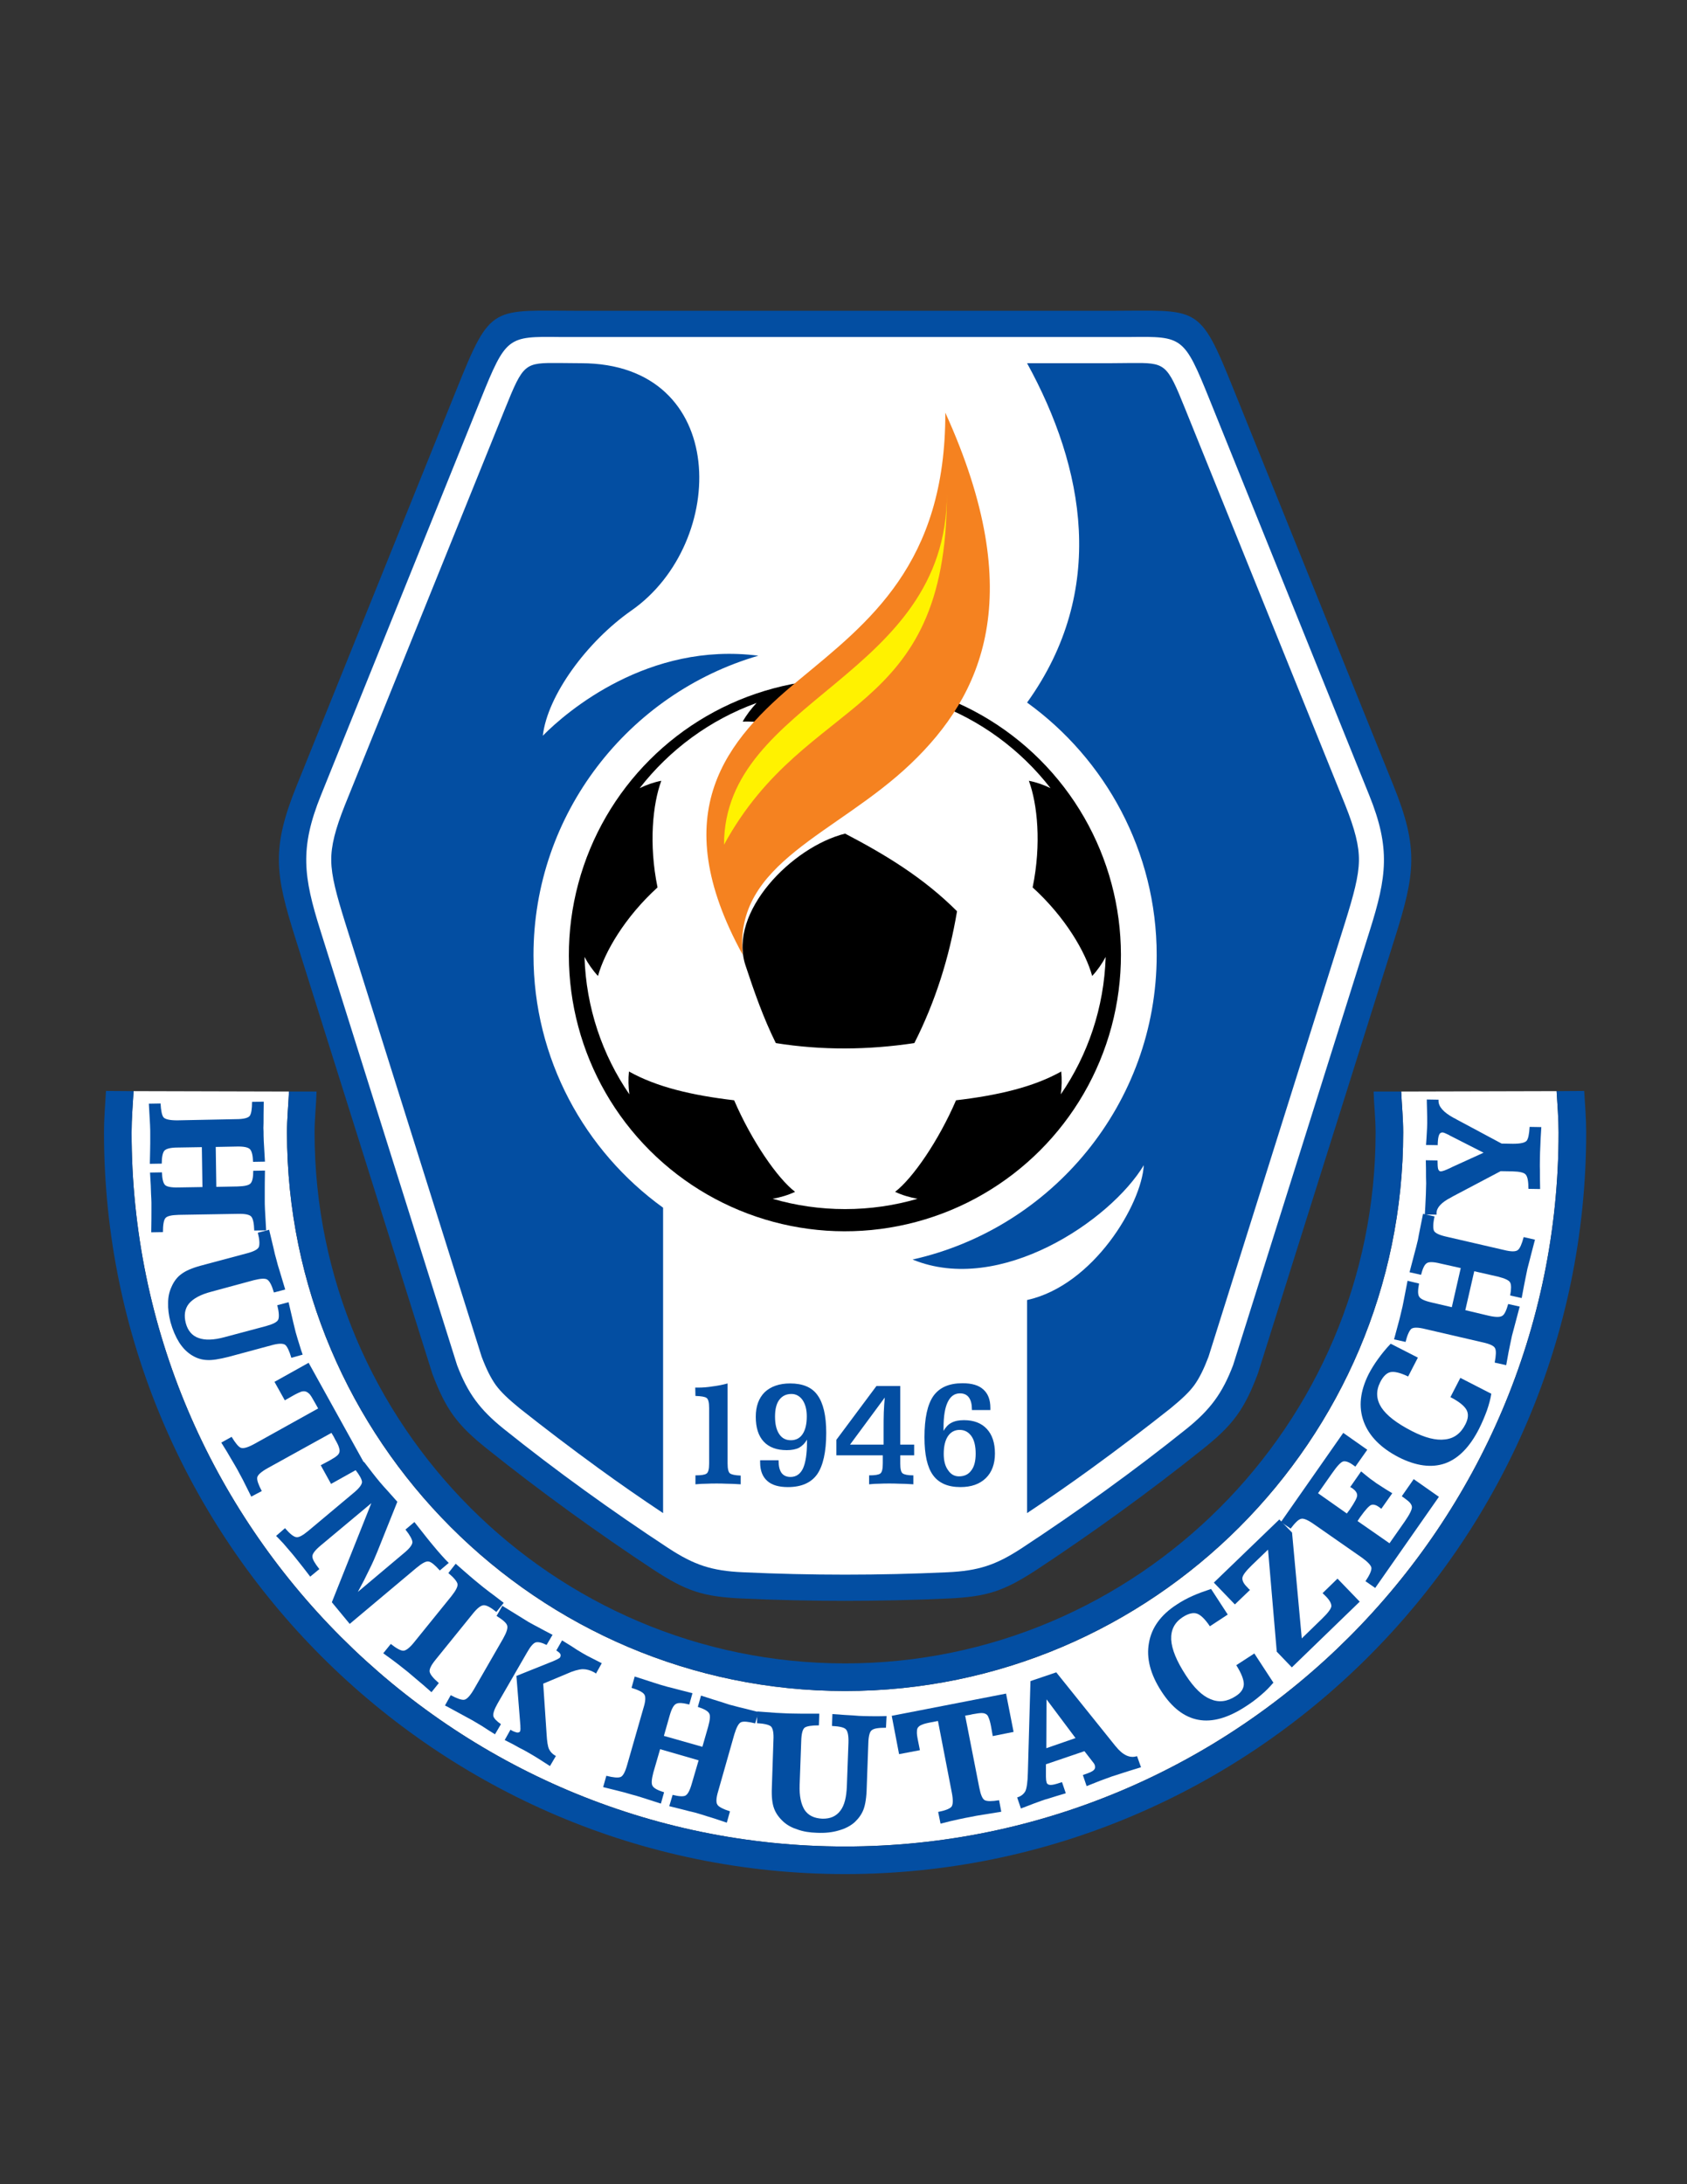 <?xml version="1.0" encoding="iso-8859-1"?>
<!-- Generator: Adobe Illustrator 24.0.1, SVG Export Plug-In . SVG Version: 6.00 Build 0)  -->
<svg version="1.1" id="Layer_1" xmlns="http://www.w3.org/2000/svg" xmlns:xlink="http://www.w3.org/1999/xlink" x="0px" y="0px"
	 viewBox="0 0 612 792" style="enable-background:new 0 0 612 792;" xml:space="preserve">
<rect x="0" y="0" width="612" height="792" fill="#333333" stroke="none"/>
<path style="fill:#FFFFFF;" d="M48.456,395.656l56.376,0.144c-0.216,4.896-0.72,9.864-0.72,14.832
	c0,111.528,90.936,202.536,202.464,202.536c111.528,0,202.464-91.008,202.464-202.536c0-4.968-0.504-9.936-0.72-14.832l56.376-0.144
	c0.288,4.968,0.72,9.936,0.72,14.976c0,142.632-116.28,258.912-258.84,258.912c-142.56,0-258.84-116.28-258.84-258.912
	C47.736,405.592,48.168,400.624,48.456,395.656z"/>
<path style="fill:#034EA2;" d="M210.744,112.696c-32.616,0-32.472-2.88-45.144,28.584l-57.96,143.568
	c-9.216,22.752-7.848,32.04-0.504,55.296l49.68,157.896c4.896,13.032,9.072,18.72,19.944,27.36
	c19.152,15.336,39.96,30.384,60.408,43.848c11.808,7.704,17.856,9.72,31.896,10.368c24.984,1.152,50.04,1.152,75.024,0
	c14.04-0.648,20.088-2.664,31.896-10.368c20.448-13.464,41.256-28.512,60.408-43.848c10.872-8.64,15.048-14.328,19.944-27.36
	l49.68-157.896c7.344-23.256,8.712-32.544-0.504-55.296l-57.96-143.568c-12.672-31.464-12.528-28.584-45.144-28.584H210.744z"/>
<path style="fill:#FFFFFF;" d="M210.744,122.2c-2.88,0-5.4,0-7.704,0c-18.864-0.216-19.44-0.216-28.656,22.608l-57.96,143.568
	c-7.776,19.224-6.336,29.52-0.216,48.96l49.608,157.68c3.888,10.224,8.28,16.128,16.848,23.04
	c18.936,15.192,39.456,29.952,59.76,43.272c9.432,6.192,15.84,8.28,27.072,8.784c24.768,1.152,49.392,1.152,74.16,0
	c11.232-0.504,17.64-2.592,27.072-8.784c20.304-13.32,40.824-28.08,59.76-43.272c8.568-6.912,12.96-12.816,16.848-23.04
	l49.608-157.68c6.12-19.44,7.56-29.736-0.216-48.96l-57.96-143.568c-9.216-22.824-9.792-22.824-28.656-22.608
	c-2.304,0-4.824,0-7.704,0H210.744z"/>
<ellipse transform="matrix(0.707 -0.707 0.707 0.707 -155.102 318.221)" cx="306.576" cy="346.336" rx="100.152" ry="100.152"/>
<path style="fill:#FFFFFF;" d="M274.464,254.896c-16.92,6.12-31.536,16.92-42.408,30.888c2.52-1.224,5.184-2.16,7.848-2.664
	c-3.096,8.352-4.608,22.896-1.368,38.664c-11.88,10.8-19.224,23.472-21.6,32.112c-1.944-2.088-3.528-4.392-4.896-6.912
	c0.576,18.432,6.48,35.568,16.272,49.824c-0.36-2.736-0.432-5.544-0.144-8.28c10.008,5.616,22.824,8.64,38.16,10.44
	c6.336,14.688,15.696,28.296,22.104,33.192c-2.592,1.224-5.328,2.016-8.136,2.52c8.352,2.448,17.208,3.744,26.28,3.744
	c9.072,0,17.928-1.296,26.28-3.744c-2.808-0.504-5.544-1.296-8.136-2.52c6.408-4.896,15.768-18.504,22.104-33.192
	c15.336-1.8,28.152-4.824,38.16-10.44c0.288,2.736,0.216,5.544-0.144,8.28c9.792-14.256,15.696-31.392,16.272-49.824
	c-1.368,2.52-2.952,4.824-4.896,6.912c-2.376-8.64-9.72-21.312-21.6-32.112c3.24-15.768,1.728-30.312-1.368-38.664
	c2.664,0.504,5.328,1.44,7.848,2.664c-10.872-13.968-25.488-24.768-42.408-30.888c1.944,2.088,3.672,4.32,5.04,6.768
	c-8.928-0.36-23.184,2.664-37.152,10.656c-13.968-7.992-28.224-11.016-37.152-10.656
	C270.792,259.216,272.52,256.984,274.464,254.896L274.464,254.896z M306.576,302.272c15.048,7.848,28.656,16.2,40.608,28.152
	c-2.808,16.704-7.848,32.76-15.48,47.808c-16.848,2.52-33.48,2.664-50.256,0c-4.536-9.144-7.848-18.648-11.016-28.224
	C264.096,330.784,287.28,307.096,306.576,302.272z"/>
<path style="fill:#F58220;" d="M269.424,346.192c-3.24-33.552,34.056-43.56,60.984-69.264
	c25.992-24.768,42.696-60.912,12.528-127.296c0.144,55.008-28.008,76.104-52.92,96.768
	C263.376,268.288,241.128,294.568,269.424,346.192z"/>
<path style="fill:#FFF200;" d="M343.512,179.008c0,66.888-80.856,74.16-80.856,127.296
	C292.824,250.936,343.512,261.376,343.512,179.008z"/>
<path style="fill:#034EA2;" d="M372.6,548.656c8.136-5.4,15.984-10.872,23.328-16.2c10.008-7.272,19.656-14.616,28.656-21.744
	c4.032-3.312,6.768-5.832,8.712-8.496c1.8-2.52,3.384-5.688,5.112-10.224l49.536-157.464c3.096-9.936,4.968-16.704,5.04-22.464
	c0.072-5.4-1.44-11.304-4.968-20.16l-58.032-143.568c-6.768-16.776-7.128-16.776-19.8-16.704c-2.304,0-4.824,0.072-7.776,0.072
	H372.6c20.808,37.872,29.232,82.368,0,123.048c28.44,20.52,47.016,54,47.016,91.584c0,53.856-38.016,99.072-88.56,110.376
	c31.68,13.032,71.856-14.184,83.88-34.2c-0.792,14.112-18.216,43.56-42.336,48.888V548.656z"/>
<path style="fill:#034EA2;" d="M210.744,131.704c-2.952,0-5.472-0.072-7.776-0.072c-12.672-0.072-13.032-0.072-19.8,16.704
	l-58.032,143.568c-3.528,8.856-5.04,14.76-4.968,20.16c0.072,5.76,1.944,12.528,5.04,22.464l49.536,157.464
	c1.728,4.536,3.312,7.704,5.112,10.224c1.944,2.664,4.68,5.184,8.712,8.496c9,7.128,18.648,14.472,28.656,21.744
	c7.344,5.328,15.192,10.8,23.328,16.2V437.92c-28.44-20.52-47.016-53.928-47.016-91.584c0-51.336,34.56-94.896,81.576-108.576
	c-39.816-5.112-69.48,20.16-78.192,29.016c1.656-14.544,15.984-34.128,32.184-45.432
	C264.168,196.864,264.816,131.704,210.744,131.704z"/>
<path style="fill:#034EA2;" d="M252.288,538.216v-3.24c2.088,0,3.456-0.216,4.032-0.648c0.648-0.432,0.936-1.656,0.936-3.672
	v-20.088c0-2.016-0.288-3.24-0.936-3.672c-0.576-0.432-1.944-0.648-4.032-0.72l-0.072-3.024h1.008c1.728,0,3.528-0.144,5.256-0.432
	c1.8-0.216,3.672-0.576,5.472-1.08v29.016c0,1.944,0.288,3.168,0.864,3.6c0.576,0.432,1.872,0.72,3.888,0.792v3.168
	c-2.16-0.143-3.96-0.216-5.256-0.216c-1.368-0.072-2.52-0.072-3.456-0.072c-1.152,0-2.304,0-3.6,0.072
	C255.168,538,253.8,538.072,252.288,538.216z"/>
<path style="fill:#034EA2;" d="M292.68,513.592c0-2.448-0.504-4.392-1.512-5.904c-1.008-1.44-2.376-2.232-4.032-2.232
	c-1.944,0-3.384,0.72-4.464,2.16c-1.008,1.368-1.512,3.384-1.512,6.048c0,2.736,0.504,4.824,1.512,6.336
	c1.008,1.512,2.376,2.232,4.248,2.232c1.8,0,3.24-0.72,4.248-2.232C292.176,518.488,292.68,516.328,292.68,513.592L292.68,513.592z
	 M275.76,529.504h6.696v0.216c0,1.944,0.36,3.384,1.08,4.392c0.72,0.936,1.8,1.44,3.24,1.44c2.016,0,3.528-1.008,4.536-3.096
	c0.936-2.088,1.44-5.256,1.44-9.432v-1.008c-0.72,1.296-1.728,2.304-2.88,2.952c-1.152,0.576-2.664,0.864-4.464,0.864
	c-3.6,0-6.408-1.008-8.352-3.096c-1.944-2.088-2.88-5.112-2.88-9c0-3.816,1.08-6.768,3.24-8.928
	c2.232-2.088,5.328-3.168,9.216-3.168c4.536,0,7.92,1.368,9.936,4.248c2.088,2.88,3.168,7.416,3.168,13.68
	c0,6.912-1.152,11.952-3.312,15.048c-2.16,3.024-5.688,4.608-10.584,4.608c-3.312,0-5.832-0.72-7.488-2.232
	c-1.728-1.512-2.592-3.744-2.592-6.696V529.504z"/>
<path style="fill:#034EA2;" d="M320.544,523.816v-5.184c0-2.448,0-4.608,0.072-6.552c0.072-1.944,0.216-3.744,0.36-5.328
	l-12.6,17.064H320.544L320.544,523.816z M320.256,527.704h-16.848v-5.616l14.544-19.512h8.64v21.24h5.04v3.888h-5.04v2.952
	c0,2.016,0.288,3.168,0.864,3.6c0.576,0.432,1.872,0.72,3.888,0.72v3.24c-2.088-0.143-3.816-0.216-5.184-0.216
	c-1.368-0.072-2.52-0.072-3.528-0.072c-1.152,0-2.376,0-3.6,0.072c-1.152,0-2.448,0.072-3.744,0.216v-3.24
	c2.088,0,3.456-0.216,4.032-0.648c0.648-0.432,0.936-1.656,0.936-3.672V527.704z"/>
<path style="fill:#034EA2;" d="M342.36,527.2c0,2.448,0.504,4.464,1.584,5.904c1.008,1.512,2.304,2.232,3.96,2.232
	c1.944,0,3.456-0.72,4.464-2.16c1.08-1.368,1.584-3.456,1.584-6.048c0-2.736-0.504-4.896-1.512-6.336
	c-1.08-1.512-2.448-2.304-4.32-2.304c-1.8,0-3.24,0.792-4.248,2.304C342.864,522.304,342.36,524.464,342.36,527.2L342.36,527.2z
	 M359.28,511.288h-6.696v-0.216c0-1.872-0.36-3.313-1.08-4.32c-0.72-1.008-1.8-1.512-3.24-1.512c-2.016,0-3.456,1.08-4.464,3.168
	c-1.008,2.088-1.512,5.184-1.512,9.36v1.08c0.792-1.368,1.728-2.376,2.88-2.952c1.224-0.648,2.664-0.936,4.536-0.936
	c3.6,0,6.336,1.08,8.28,3.168c1.944,2.088,2.952,5.04,2.952,8.928c0,3.816-1.152,6.84-3.312,8.928
	c-2.232,2.16-5.256,3.24-9.216,3.24c-4.536,0-7.848-1.44-9.936-4.32c-2.088-2.88-3.096-7.416-3.096-13.752
	c0-6.912,1.08-11.88,3.24-14.976c2.232-3.096,5.688-4.608,10.584-4.608c3.312,0,5.832,0.72,7.488,2.232
	c1.728,1.512,2.592,3.744,2.592,6.696V511.288z"/>
<path style="fill:#034EA2;" d="M73.44,430.432l-0.216-14.472l-8.784,0.144c-2.592,0-4.176,0.432-4.824,1.152
	c-0.576,0.72-0.936,2.232-0.936,4.68l-4.32,0.072c0.072-3.6,0.144-6.12,0.144-7.56c0-1.512,0-2.664,0-3.384
	c0-0.792,0-1.8-0.072-3.168c-0.072-1.368-0.216-3.888-0.432-7.704l4.248-0.072c0.144,2.664,0.504,4.32,1.08,5.04
	c0.648,0.72,2.304,1.08,4.968,1.08l21.384-0.432c2.664,0,4.32-0.432,4.896-1.152c0.576-0.792,0.864-2.448,0.864-5.112l4.248-0.072
	c-0.072,3.744-0.072,6.336-0.072,7.704c-0.072,1.368-0.072,2.448,0,3.168c0,0.72,0,1.872,0.072,3.384
	c0.072,1.44,0.216,3.96,0.432,7.488l-4.32,0.072c-0.072-2.304-0.432-3.816-1.08-4.536c-0.648-0.72-2.232-1.08-4.896-1.008
	l-7.56,0.144l0.216,14.472l7.632-0.144c2.664-0.072,4.248-0.432,4.824-1.152c0.648-0.72,0.936-2.232,0.936-4.536l4.248-0.072
	c-0.072,3.672-0.072,6.192-0.072,7.632c0,1.368,0,2.448,0,3.24c0,0.72,0,1.728,0.072,3.096c0.072,1.368,0.216,3.96,0.432,7.704
	l-4.32,0.072c-0.072-2.592-0.432-4.32-1.08-5.04c-0.576-0.72-2.232-1.08-4.896-1.008l-21.384,0.36
	c-2.664,0.072-4.32,0.432-4.896,1.224c-0.576,0.72-0.864,2.448-0.864,5.04l-4.248,0.072c0.072-3.744,0.072-6.336,0.072-7.704
	c0-1.368,0-2.376,0-3.096c0-0.792-0.072-1.872-0.144-3.24c0-1.44-0.144-3.96-0.36-7.632l4.32-0.072
	c0.072,2.304,0.432,3.816,1.08,4.536c0.576,0.648,2.232,1.008,4.896,0.936L73.44,430.432z"/>
<path style="fill:#034EA2;" d="M104.688,472.192c0.792,3.456,1.368,5.976,1.728,7.416c0.36,1.512,0.648,2.664,0.864,3.528
	c0.504,1.728,0.936,3.24,1.368,4.536c0.36,1.296,0.792,2.52,1.152,3.528l-4.104,1.152c-0.792-2.592-1.512-4.176-2.304-4.752
	c-0.792-0.504-2.448-0.504-4.968,0.216l-15.48,4.176c-3.456,0.864-6.048,1.296-7.92,1.152c-1.872-0.072-3.672-0.648-5.328-1.656
	c-1.8-1.08-3.312-2.592-4.68-4.68c-1.296-2.088-2.376-4.536-3.168-7.416c-0.648-2.52-0.936-4.824-0.864-6.984
	c0-2.16,0.432-4.032,1.224-5.76c0.864-2.016,2.088-3.6,3.6-4.68c1.512-1.152,3.816-2.16,6.984-3.024l16.704-4.464
	c2.52-0.648,4.032-1.44,4.392-2.304c0.36-0.936,0.288-2.664-0.36-5.184l4.104-1.08c0.648,2.664,1.152,4.896,1.584,6.624
	c0.36,1.728,0.72,3.096,1.08,4.32c0.288,1.152,0.648,2.52,1.224,4.248c0.504,1.656,1.152,3.816,1.944,6.48l-4.104,1.08
	c-0.72-2.52-1.512-4.032-2.304-4.608c-0.72-0.576-2.376-0.504-4.968,0.144l-15.408,4.176c-3.888,1.008-6.552,2.448-8.136,4.32
	c-1.512,1.872-1.872,4.248-1.152,7.056c0.72,2.736,2.304,4.608,4.608,5.4c2.304,0.864,5.472,0.792,9.432-0.288l15.12-4.032
	c2.52-0.72,4.032-1.44,4.392-2.376c0.36-0.864,0.288-2.592-0.36-5.184L104.688,472.192z"/>
<path style="fill:#034EA2;" d="M103.32,507.76l-3.744-6.696l12.384-6.912l20.52,37.008l-12.384,6.912l-3.744-6.768l3.24-1.728
	c1.296-0.72,2.16-1.296,2.664-1.728c0.504-0.432,0.792-0.864,0.864-1.296c0.144-0.432,0.072-1.008-0.144-1.656
	c-0.144-0.648-0.648-1.656-1.44-3.024l-0.432-0.864l-0.864-1.44l-23.184,12.816c-2.304,1.296-3.6,2.448-3.744,3.384
	c-0.144,0.936,0.432,2.592,1.656,4.896l-3.816,2.016c-1.224-2.448-2.232-4.464-3.024-6.048c-0.792-1.512-1.512-2.808-2.088-3.888
	c-0.576-1.08-1.368-2.304-2.232-3.816c-0.864-1.512-2.016-3.456-3.528-5.832l3.744-2.088c1.368,2.232,2.448,3.6,3.312,3.96
	c0.936,0.36,2.52-0.072,4.896-1.368l23.184-12.888l-1.296-2.304c-0.792-1.44-1.368-2.376-1.8-2.88
	c-0.432-0.432-0.936-0.792-1.368-0.936c-0.432-0.144-0.936-0.144-1.584,0c-0.576,0.216-1.584,0.648-2.88,1.368L103.32,507.76z"/>
<path style="fill:#034EA2;" d="M144.144,544.552l-7.272,18.144c-0.72,1.8-1.656,3.96-2.88,6.408
	c-1.152,2.448-2.52,5.112-4.176,8.136l16.776-14.112c2.016-1.656,3.024-3.024,3.024-3.96c-0.072-0.936-0.864-2.448-2.52-4.536
	l3.24-2.736c1.872,2.376,3.312,4.176,4.32,5.472c1.008,1.296,1.872,2.304,2.52,3.096c1.152,1.368,2.16,2.592,3.096,3.6
	c0.864,1.008,1.728,1.872,2.52,2.664l-3.24,2.736c-1.728-1.944-3.096-3.096-4.032-3.24c-0.936-0.216-2.376,0.576-4.464,2.304
	l-24.192,20.304l-6.48-7.848l14.328-35.928l-18.36,15.336c-2.088,1.728-3.096,3.096-3.024,4.032c0,0.936,0.864,2.448,2.52,4.536
	l-3.312,2.736c-1.872-2.448-3.312-4.32-4.32-5.544c-0.936-1.224-1.8-2.232-2.448-3.024c-1.152-1.368-2.232-2.592-3.096-3.6
	c-0.936-0.936-1.728-1.872-2.52-2.592l3.24-2.808c1.728,2.016,3.096,3.096,4.032,3.24c0.936,0.216,2.376-0.576,4.464-2.304
	l16.416-13.752c2.016-1.656,3.024-3.024,3.024-3.96c-0.072-0.936-0.864-2.448-2.52-4.536l3.24-2.736
	c1.152,1.512,2.16,2.808,3.096,4.032c0.864,1.152,1.8,2.232,2.664,3.312c0.864,1.008,1.8,2.088,2.88,3.24
	C141.696,541.816,142.848,543.112,144.144,544.552z"/>
<path style="fill:#034EA2;" d="M139.032,599.488l2.736-3.384c2.088,1.656,3.6,2.448,4.536,2.448s2.304-1.008,3.96-3.096
	l13.464-16.632c1.656-2.088,2.448-3.6,2.232-4.536c-0.216-0.864-1.296-2.232-3.312-3.888l2.664-3.384
	c2.088,1.872,3.816,3.312,5.112,4.464c1.368,1.152,2.448,2.088,3.456,2.88c0.864,0.72,2.016,1.656,3.456,2.736
	c1.368,1.008,3.168,2.376,5.4,4.104l-2.664,3.312c-2.016-1.656-3.528-2.448-4.536-2.448c-1.008,0-2.376,1.008-4.032,3.096
	l-13.464,16.632c-1.656,2.016-2.376,3.528-2.16,4.464c0.216,0.936,1.296,2.304,3.312,4.032l-2.664,3.312
	c-2.16-1.944-3.96-3.456-5.256-4.536c-1.296-1.08-2.376-2.016-3.312-2.808c-0.936-0.72-2.088-1.656-3.456-2.736
	C143.136,602.44,141.336,601.144,139.032,599.488z"/>
<path style="fill:#034EA2;" d="M161.424,618.424l2.088-3.744c2.304,1.224,3.96,1.8,4.896,1.656c0.936-0.144,2.088-1.368,3.456-3.672
	l10.656-18.504c1.296-2.304,1.8-3.888,1.44-4.824c-0.288-0.864-1.584-2.016-3.816-3.384l2.088-3.672l0.936,0.576
	c4.824,2.952,7.704,4.752,8.64,5.328c1.008,0.576,2.232,1.224,3.6,1.944c1.368,0.72,3.024,1.656,5.04,2.664l-2.16,3.672
	c-1.728-0.864-3.024-1.152-3.888-0.936c-0.864,0.216-1.944,1.44-3.168,3.6l-10.728,18.576c-1.224,2.16-1.728,3.744-1.512,4.608
	c0.216,0.792,1.152,1.8,2.736,2.88l-2.16,3.672c-1.872-1.152-3.456-2.16-4.752-3.024c-1.296-0.792-2.52-1.512-3.528-2.088
	c-1.008-0.576-3.96-2.16-9-4.896L161.424,618.424L161.424,618.424z M188.784,625.768c0,0.144,0,0.288,0,0.504
	c0.072,0.72,0,1.224-0.144,1.584c-0.216,0.288-0.576,0.432-1.152,0.36c-0.504-0.144-1.224-0.36-1.944-0.792l-0.36-0.216
	l-2.088,3.744c2.088,1.008,3.816,1.944,5.184,2.736c1.44,0.72,2.664,1.368,3.6,1.944c1.224,0.72,2.376,1.368,3.6,2.16
	s2.592,1.656,4.032,2.592l2.16-3.672l-0.432-0.216c-0.936-0.576-1.656-1.368-2.088-2.304c-0.432-0.936-0.72-2.808-0.864-5.472
	l-1.224-18.216l8.424-3.528c2.52-1.152,4.464-1.656,5.904-1.728c1.368,0,2.736,0.36,4.176,1.152l0.648,0.432l2.088-3.744
	c-1.44-0.72-2.736-1.368-3.816-1.944c-1.152-0.576-2.088-1.08-2.952-1.584c-0.504-0.288-1.224-0.72-2.16-1.296
	c-0.936-0.648-2.736-1.8-5.472-3.456l-2.088,3.672c0.72,0.432,1.224,0.864,1.44,1.224c0.216,0.432,0.144,0.792-0.072,1.296
	c-0.216,0.288-1.296,0.864-3.24,1.656l-0.216,0.072l-12.384,4.968L188.784,625.768z"/>
<path style="fill:#034EA2;" d="M253.44,638.296l-13.968-4.032l-2.448,8.424c-0.648,2.52-0.792,4.104-0.288,4.896
	c0.504,0.864,1.872,1.584,4.176,2.304l-1.152,4.104c-3.384-1.08-5.832-1.872-7.2-2.304c-1.44-0.432-2.52-0.792-3.24-0.936
	c-0.72-0.216-1.728-0.504-3.024-0.864c-1.296-0.36-3.816-0.936-7.488-1.872l1.152-4.104c2.592,0.648,4.248,0.792,5.184,0.432
	c0.864-0.36,1.656-1.8,2.376-4.392l5.904-20.592c0.792-2.52,0.864-4.176,0.288-4.968c-0.504-0.792-2.088-1.584-4.608-2.376
	l1.152-4.104c3.6,1.152,6.048,1.944,7.344,2.376c1.296,0.432,2.304,0.72,3.096,0.936c0.648,0.216,1.728,0.504,3.24,0.864
	c1.368,0.36,3.816,1.008,7.272,1.872l-1.152,4.104c-2.304-0.576-3.816-0.72-4.68-0.288c-0.936,0.36-1.728,1.8-2.448,4.32
	l-2.088,7.344l13.968,3.96l2.088-7.272c0.72-2.592,0.864-4.248,0.288-4.968c-0.504-0.792-1.8-1.512-4.032-2.232l1.152-4.104
	c3.456,1.152,5.904,1.872,7.272,2.304c1.368,0.432,2.376,0.792,3.096,1.008c0.648,0.144,1.728,0.432,3.024,0.792
	c1.296,0.288,3.816,0.936,7.488,1.872l-1.224,4.104c-2.52-0.648-4.248-0.792-5.112-0.432c-0.864,0.36-1.656,1.8-2.448,4.392
	l-5.832,20.52c-0.792,2.592-0.864,4.248-0.288,5.04c0.504,0.792,2.088,1.584,4.536,2.376l-1.152,4.104
	c-3.6-1.224-6.048-2.016-7.344-2.376c-1.296-0.432-2.304-0.72-3.024-0.936c-0.648-0.216-1.728-0.504-3.096-0.792
	c-1.368-0.36-3.816-1.008-7.416-1.872l1.224-4.104c2.232,0.576,3.816,0.648,4.608,0.288c0.864-0.432,1.656-1.872,2.376-4.464
	L253.44,638.296z"/>
<path style="fill:#034EA2;" d="M301.968,621.52c3.528,0.288,6.048,0.432,7.56,0.504c1.512,0.144,2.736,0.216,3.6,0.216
	c1.8,0.072,3.384,0.072,4.752,0.072c1.368,0,2.592,0,3.744-0.072l-0.216,4.248c-2.592,0-4.32,0.216-5.112,0.864
	c-0.792,0.504-1.224,2.16-1.296,4.824l-0.576,15.984c-0.072,3.528-0.504,6.192-1.152,7.92c-0.648,1.728-1.728,3.24-3.168,4.608
	c-1.512,1.368-3.456,2.376-5.76,3.024c-2.376,0.72-5.04,1.008-7.992,0.864c-2.592-0.072-4.896-0.432-6.912-1.152
	c-2.088-0.648-3.816-1.584-5.184-2.808c-1.656-1.512-2.808-3.096-3.456-4.896c-0.648-1.728-0.936-4.248-0.792-7.56l0.576-17.208
	c0.144-2.664-0.216-4.32-0.936-4.968c-0.72-0.576-2.376-1.008-5.04-1.152l0.144-4.248c2.808,0.216,5.04,0.36,6.768,0.504
	c1.8,0.072,3.24,0.144,4.464,0.216c1.224,0,2.664,0.072,4.392,0.072c1.8,0,4.032,0,6.84,0l-0.144,4.248
	c-2.664,0-4.32,0.288-5.112,0.792c-0.792,0.576-1.224,2.232-1.296,4.896l-0.576,15.912c-0.144,4.032,0.504,6.984,1.8,9.072
	c1.368,2.016,3.456,3.024,6.408,3.168c2.88,0.072,5.04-0.864,6.552-2.88c1.512-1.944,2.232-4.968,2.376-9.072l0.576-15.624
	c0.072-2.664-0.288-4.248-1.008-4.896c-0.648-0.648-2.304-1.008-4.968-1.152L301.968,621.52z"/>
<path style="fill:#034EA2;" d="M333.72,634.624l-7.56,1.44l-2.664-13.896l41.472-8.064L367.704,628l-7.56,1.512l-0.648-3.672
	c-0.288-1.44-0.576-2.448-0.864-3.024c-0.216-0.648-0.504-1.008-0.864-1.224c-0.432-0.288-1.008-0.432-1.656-0.432
	c-0.648,0-1.8,0.144-3.312,0.432l-0.936,0.216l-1.728,0.288l5.112,26.064c0.504,2.592,1.152,4.176,2.016,4.608
	c0.864,0.432,2.592,0.432,5.184,0l0.792,4.176c-2.808,0.432-5.04,0.792-6.696,1.08c-1.728,0.288-3.168,0.504-4.392,0.792
	c-1.224,0.216-2.664,0.504-4.32,0.864c-1.728,0.36-3.888,0.864-6.624,1.584l-0.864-4.248c2.592-0.504,4.176-1.152,4.824-1.872
	c0.576-0.72,0.648-2.448,0.144-5.04l-5.04-26.064l-2.664,0.504c-1.512,0.288-2.592,0.576-3.168,0.864
	c-0.648,0.216-1.08,0.576-1.44,1.008c-0.216,0.288-0.36,0.792-0.36,1.44c-0.072,0.648,0.072,1.728,0.36,3.168L333.72,634.624z"/>
<path style="fill:#034EA2;" d="M379.584,633.904l10.584-3.672l-10.512-14.04L379.584,633.904L379.584,633.904z M370.368,655.792
	L369,651.76c1.44-0.432,2.376-1.224,2.952-2.232c0.504-1.008,0.864-3.312,0.936-6.912l0.936-33.048l9.36-3.168l21.456,26.712
	l0.072,0.072c2.592,3.24,5.184,4.464,7.776,3.6l1.44,4.032c-2.88,0.864-5.112,1.584-6.696,2.088
	c-1.584,0.504-2.808,0.936-3.816,1.224c-1.368,0.504-2.808,1.008-4.32,1.584c-1.44,0.576-3.096,1.224-4.896,1.944l-1.368-4.032
	c2.232-0.72,3.528-1.296,3.96-1.8c0.504-0.432,0.576-1.08,0.36-1.8c-0.072-0.144-0.144-0.36-0.288-0.576
	c-0.144-0.216-0.36-0.504-0.72-0.936l-2.736-3.528l-13.968,4.752v4.464c0,0.504,0.072,0.936,0.072,1.296
	c0.072,0.432,0.144,0.72,0.216,1.008c0.216,0.432,0.648,0.72,1.44,0.72s1.872-0.288,3.168-0.72l0.936-0.288l1.368,4.032
	c-2.664,0.792-4.608,1.368-5.904,1.8c-1.368,0.36-2.376,0.72-3.168,1.008c-1.296,0.432-3.312,1.224-6.12,2.304
	C370.944,655.504,370.656,655.648,370.368,655.792z"/>
<path style="fill:#034EA2;" d="M439.344,576.16l6.048,9.288l-6.48,4.248c-1.8-2.664-3.384-4.176-4.752-4.608
	c-1.368-0.432-3.096,0-5.112,1.296c-2.952,1.944-4.32,4.608-4.176,8.136c0.216,3.528,1.944,7.776,5.328,12.96
	c2.952,4.536,5.904,7.416,8.928,8.64c3.024,1.296,6.048,0.936,9.144-1.08c1.944-1.224,2.88-2.664,2.952-4.32
	c0-1.656-0.864-3.96-2.736-6.912l6.552-4.248l6.912,10.584c-1.296,1.512-2.736,3.024-4.464,4.464
	c-1.728,1.512-3.672,2.952-5.832,4.32c-6.264,4.032-11.88,5.616-16.92,4.68c-5.112-0.936-9.576-4.392-13.392-10.296
	c-4.032-6.192-5.544-12.096-4.536-17.568c0.936-5.544,4.32-10.224,10.152-13.968c1.728-1.152,3.6-2.16,5.688-3.096
	C434.736,577.744,436.968,576.952,439.344,576.16z"/>
<path style="fill:#034EA2;" d="M468.648,604.6l-5.472-5.688l-3.168-37.008l-5.832,5.616c-2.16,2.088-3.312,3.6-3.456,4.536
	c-0.144,0.936,0.36,2.088,1.584,3.312c0.288,0.288,0.504,0.504,0.648,0.72c0.216,0.144,0.36,0.288,0.504,0.432l-5.472,5.256
	l-7.632-7.92l23.76-22.896l4.608,4.752l3.528,38.376l7.272-7.056c2.16-2.088,3.312-3.6,3.456-4.536
	c0.072-0.936-0.504-2.088-1.8-3.456c-0.36-0.36-0.648-0.648-0.792-0.792c-0.216-0.216-0.432-0.36-0.576-0.576l5.4-5.256l8.064,8.352
	L468.648,604.6z"/>
<path style="fill:#034EA2;" d="M508.536,542.536l4.32-6.192l9.144,6.408L498.888,575.8l-3.528-2.448
	c1.512-2.232,2.16-3.744,2.16-4.752c-0.072-0.936-1.224-2.16-3.384-3.744l-17.568-12.24c-2.16-1.512-3.744-2.16-4.608-1.872
	c-0.936,0.216-2.16,1.44-3.744,3.528l-3.528-2.376l22.608-32.328l8.712,6.12l-4.32,6.12l-1.008-0.72
	c-1.44-1.008-2.592-1.368-3.456-1.152c-0.864,0.288-2.16,1.656-3.96,4.248l-5.112,7.272l10.44,7.344l1.08-1.44
	c1.8-2.664,2.736-4.392,2.664-5.184c0-0.864-0.576-1.656-1.728-2.52c-0.072,0-0.144-0.072-0.36-0.216
	c-0.144-0.072-0.288-0.144-0.432-0.216l3.96-5.688c1.44,1.224,2.592,2.088,3.384,2.736c0.864,0.576,1.512,1.08,2.088,1.512
	c0.576,0.36,1.296,0.864,2.232,1.44c0.936,0.576,2.088,1.368,3.6,2.232l-3.96,5.616c-0.144-0.072-0.288-0.144-0.432-0.288
	c-0.144-0.144-0.288-0.216-0.36-0.288c-1.08-0.792-2.088-1.08-2.88-0.792c-0.792,0.288-2.088,1.728-3.96,4.32l-1.008,1.512
	l11.592,8.064l5.544-7.92c1.8-2.592,2.664-4.392,2.592-5.256c-0.072-0.936-0.864-1.872-2.304-2.88L508.536,542.536z"/>
<path style="fill:#034EA2;" d="M504.504,487.24l9.864,5.04l-3.528,6.84c-2.88-1.368-4.968-1.872-6.408-1.584
	c-1.368,0.288-2.664,1.512-3.744,3.672c-1.584,3.168-1.44,6.192,0.432,9.144c1.944,2.952,5.616,5.76,11.088,8.568
	c4.752,2.448,8.784,3.456,12.024,3.024c3.312-0.36,5.76-2.232,7.416-5.544c1.008-2.016,1.152-3.744,0.36-5.184
	c-0.792-1.44-2.736-3.024-5.832-4.608l3.6-6.984l11.232,5.76c-0.288,1.872-0.864,3.96-1.584,6.048
	c-0.792,2.16-1.728,4.392-2.88,6.696c-3.384,6.624-7.488,10.8-12.384,12.528c-4.824,1.656-10.44,0.936-16.704-2.232
	c-6.552-3.384-10.8-7.704-12.744-12.96c-1.944-5.328-1.296-11.016,1.8-17.208c0.936-1.8,2.088-3.672,3.456-5.544
	C501.264,490.912,502.776,489.04,504.504,487.24z"/>
<path style="fill:#034EA2;" d="M534.816,460.96l-3.24,14.112l8.496,2.016c2.52,0.576,4.176,0.576,4.968,0
	c0.792-0.504,1.44-1.944,2.088-4.248l4.176,0.936c-0.936,3.456-1.585,5.904-1.944,7.344c-0.36,1.44-0.648,2.52-0.864,3.24
	c-0.144,0.72-0.36,1.8-0.648,3.096c-0.288,1.296-0.792,3.816-1.44,7.56l-4.176-0.936c0.504-2.592,0.576-4.32,0.144-5.184
	c-0.36-0.864-1.872-1.584-4.536-2.16l-20.808-4.824c-2.592-0.648-4.248-0.648-5.04-0.072c-0.72,0.648-1.44,2.16-2.088,4.752
	l-4.176-0.936c1.008-3.672,1.656-6.12,2.016-7.488c0.288-1.296,0.576-2.304,0.72-3.024c0.216-0.72,0.432-1.872,0.72-3.312
	c0.288-1.44,0.792-3.96,1.44-7.416l4.176,1.008c-0.432,2.232-0.504,3.816,0,4.68c0.432,0.864,1.944,1.584,4.464,2.16l7.416,1.728
	l3.24-14.184l-7.416-1.656c-2.592-0.648-4.248-0.648-4.968-0.072c-0.792,0.504-1.44,1.944-2.016,4.176l-4.176-0.936
	c0.936-3.528,1.584-5.976,1.944-7.416c0.36-1.368,0.648-2.376,0.792-3.096c0.216-0.72,0.432-1.728,0.648-3.096
	c0.288-1.368,0.792-3.888,1.512-7.56l4.176,0.936c-0.576,2.592-0.576,4.32-0.216,5.184c0.432,0.864,1.944,1.584,4.536,2.16
	l20.88,4.824c2.592,0.648,4.248,0.648,5.04,0c0.72-0.576,1.44-2.16,2.088-4.68l4.104,0.936c-0.936,3.672-1.656,6.192-1.944,7.488
	c-0.36,1.296-0.576,2.304-0.792,3.024c-0.144,0.72-0.36,1.8-0.648,3.168c-0.288,1.44-0.792,3.888-1.44,7.488l-4.176-0.936
	c0.432-2.304,0.432-3.888,0-4.68c-0.36-0.792-1.872-1.512-4.464-2.16L534.816,460.96z"/>
<path style="fill:#034EA2;" d="M544.752,414.664l4.104,0.072c2.664,0,4.32-0.36,4.968-1.08c0.576-0.72,0.936-2.376,1.08-5.04
	l4.248,0.072c-0.216,2.952-0.288,5.256-0.36,6.912c-0.072,1.656-0.144,3.096-0.144,4.32c0,1.224-0.072,2.664,0,4.392
	c0,1.728,0,3.96,0.072,6.84l-4.247-0.072c0-2.664-0.288-4.32-0.936-5.112c-0.576-0.792-2.232-1.152-4.824-1.224l-4.32-0.072
	l-17.064,9c-0.216,0.144-0.576,0.288-1.008,0.576c-3.384,1.728-5.112,3.6-5.184,5.544v0.648l-4.247-0.072
	c0.144-2.016,0.216-3.816,0.288-5.328c0.072-1.512,0.144-2.808,0.144-3.96c0.072-1.224,0.072-2.664,0-4.32
	c0-1.656,0-3.672-0.072-6.048l4.248,0.072c0,1.512,0.072,2.52,0.216,3.096c0.216,0.576,0.504,0.864,0.936,0.864
	c0.648,0,1.8-0.432,3.6-1.296c0.648-0.36,1.224-0.576,1.512-0.72l10.44-4.752l-12.312-6.264c-0.072-0.072-0.216-0.144-0.504-0.288
	c-1.008-0.504-1.727-0.792-2.088-0.792c-0.576,0-1.008,0.288-1.224,0.864c-0.288,0.648-0.432,1.656-0.504,3.168v0.576l-4.248-0.072
	c0.144-1.728,0.216-3.24,0.288-4.464c0.072-1.296,0.144-2.376,0.144-3.384c0-1.44,0-3.168-0.072-5.112
	c-0.072-2.016-0.072-3.168-0.072-3.528l4.248,0.072v0.432c0,2.088,1.8,4.176,5.544,6.192c0.504,0.216,0.864,0.432,1.08,0.576
	L544.752,414.664z"/>
<path style="fill:#034EA2;" d="M574.704,395.584c0.288,4.968,0.72,10.008,0.72,15.048c0,148.104-120.816,268.92-268.848,268.92
	c-148.032,0-268.848-120.816-268.848-268.92c0-5.04,0.432-10.08,0.72-15.048l10.008,0.072c-0.288,4.968-0.72,9.936-0.72,14.976
	c0,142.632,116.28,258.912,258.84,258.912c142.559,0,258.84-116.28,258.84-258.912c0-5.04-0.432-10.008-0.72-14.976L574.704,395.584
	L574.704,395.584z M508.32,395.8h-10.008c0.144,4.896,0.72,9.864,0.72,14.832c0,106.056-86.472,192.528-192.456,192.528
	c-105.984,0-192.456-86.472-192.456-192.528c0-4.968,0.576-9.936,0.72-14.832h-10.008c-0.216,4.896-0.72,9.864-0.72,14.832
	c0,111.528,90.936,202.536,202.464,202.536c111.528,0,202.464-91.008,202.464-202.536C509.04,405.664,508.536,400.696,508.32,395.8z
	"/>
</svg>
